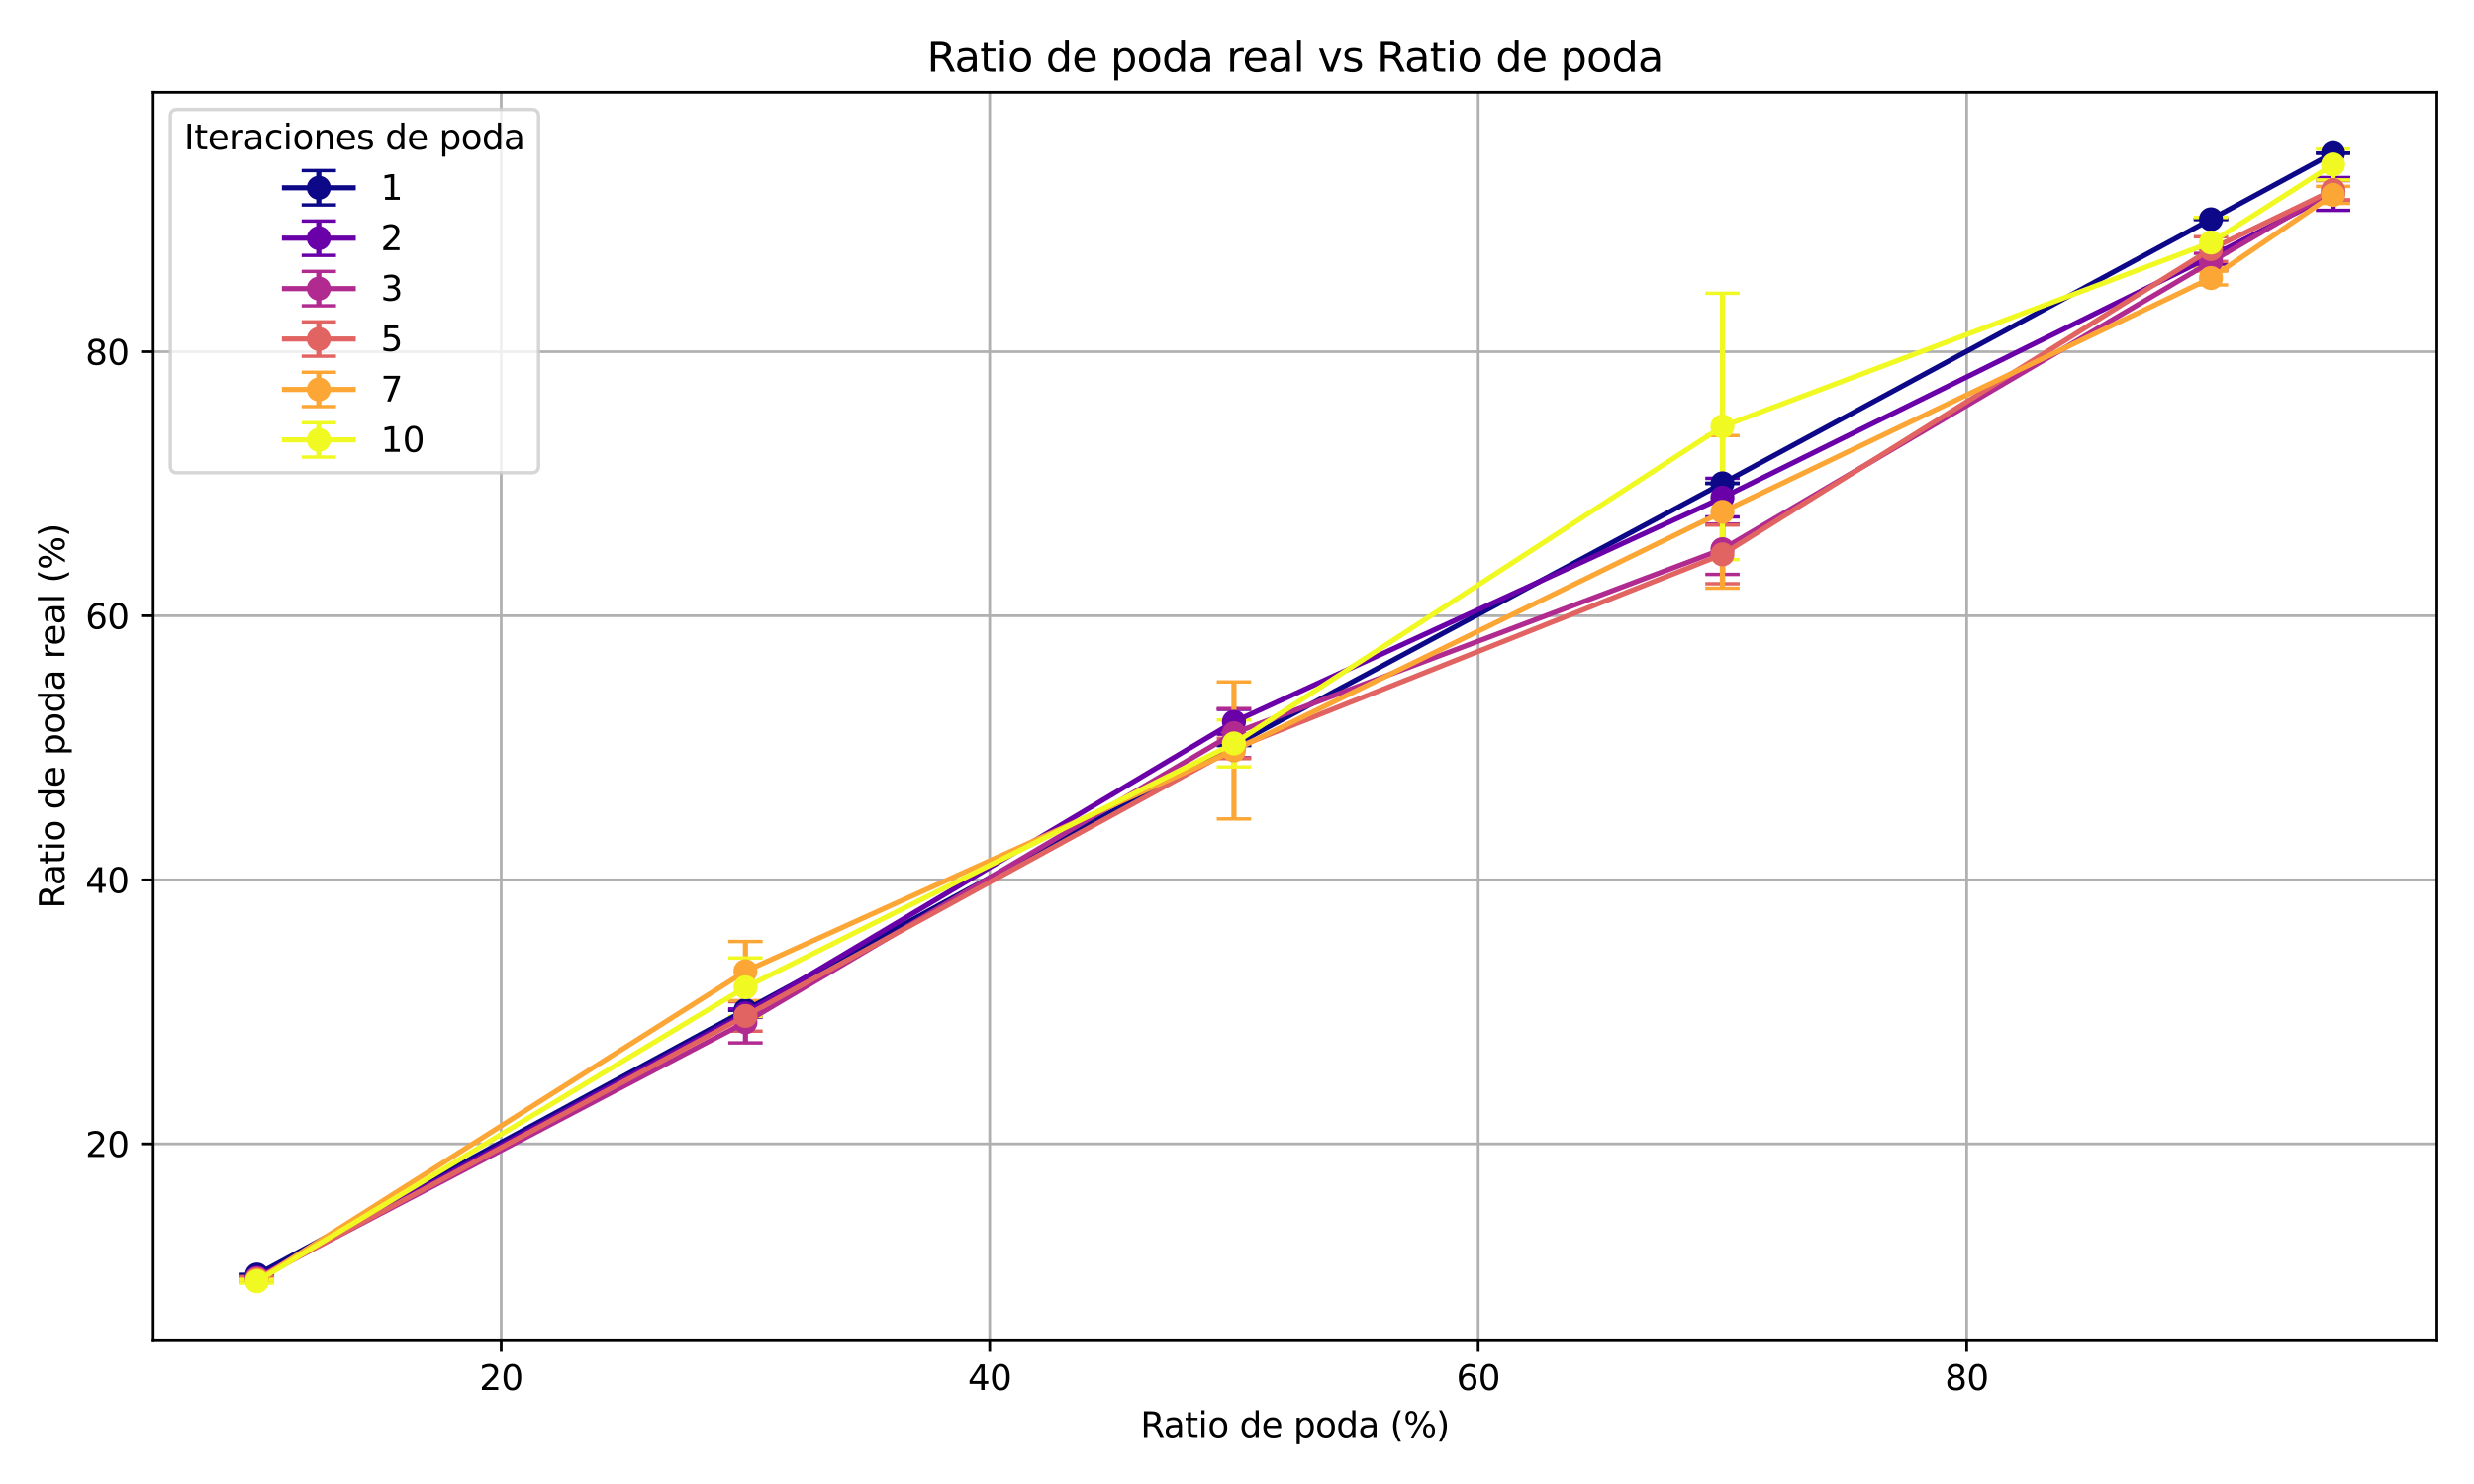 <?xml version="1.0" encoding="utf-8" standalone="no"?>
<!DOCTYPE svg PUBLIC "-//W3C//DTD SVG 1.1//EN"
  "http://www.w3.org/Graphics/SVG/1.1/DTD/svg11.dtd">
<svg xmlns:xlink="http://www.w3.org/1999/xlink" width="720pt" height="432pt" viewBox="0 0 720 432" xmlns="http://www.w3.org/2000/svg" version="1.1">
 <defs>
  <style type="text/css">*{stroke-linejoin: round; stroke-linecap: butt}</style>
 </defs>
 <g id="figure_1">
  <g id="patch_1">
   <path d="M 0 432 
L 720 432 
L 720 0 
L 0 0 
z
" style="fill: #ffffff"/>
  </g>
  <g id="axes_1">
   <g id="patch_2">
    <path d="M 44.57 390.04 
L 709.2 390.04 
L 709.2 26.88 
L 44.57 26.88 
z
" style="fill: #ffffff"/>
   </g>
   <g id="matplotlib.axis_1">
    <g id="xtick_1">
     <g id="line2d_1">
      <path d="M 145.864 390.04 
L 145.864 26.88 
" clip-path="url(#pe2bcc40f9a)" style="fill: none; stroke: #b0b0b0; stroke-width: 0.8; stroke-linecap: square"/>
     </g>
     <g id="line2d_2">
      <defs>
       <path id="m521ede82d0" d="M 0 0 
L 0 3.5 
" style="stroke: #000000; stroke-width: 0.8"/>
      </defs>
      <g>
       <use xlink:href="#m521ede82d0" x="145.864" y="390.04" style="stroke: #000000; stroke-width: 0.8"/>
      </g>
     </g>
     <g id="text_1">
      <!-- 20 -->
      <g transform="translate(139.501 404.638) scale(0.1 -0.1)">
       <defs>
        <path id="DejaVuSans-32" d="M 1228 531 
L 3431 531 
L 3431 0 
L 469 0 
L 469 531 
Q 828 903 1448 1529 
Q 2069 2156 2228 2338 
Q 2531 2678 2651 2914 
Q 2772 3150 2772 3378 
Q 2772 3750 2511 3984 
Q 2250 4219 1831 4219 
Q 1534 4219 1204 4116 
Q 875 4013 500 3803 
L 500 4441 
Q 881 4594 1212 4672 
Q 1544 4750 1819 4750 
Q 2544 4750 2975 4387 
Q 3406 4025 3406 3419 
Q 3406 3131 3298 2873 
Q 3191 2616 2906 2266 
Q 2828 2175 2409 1742 
Q 1991 1309 1228 531 
z
" transform="scale(0.016)"/>
        <path id="DejaVuSans-30" d="M 2034 4250 
Q 1547 4250 1301 3770 
Q 1056 3291 1056 2328 
Q 1056 1369 1301 889 
Q 1547 409 2034 409 
Q 2525 409 2770 889 
Q 3016 1369 3016 2328 
Q 3016 3291 2770 3770 
Q 2525 4250 2034 4250 
z
M 2034 4750 
Q 2819 4750 3233 4129 
Q 3647 3509 3647 2328 
Q 3647 1150 3233 529 
Q 2819 -91 2034 -91 
Q 1250 -91 836 529 
Q 422 1150 422 2328 
Q 422 3509 836 4129 
Q 1250 4750 2034 4750 
z
" transform="scale(0.016)"/>
       </defs>
       <use xlink:href="#DejaVuSans-32"/>
       <use xlink:href="#DejaVuSans-30" transform="translate(63.623 0)"/>
      </g>
     </g>
    </g>
    <g id="xtick_2">
     <g id="line2d_3">
      <path d="M 288.031 390.04 
L 288.031 26.88 
" clip-path="url(#pe2bcc40f9a)" style="fill: none; stroke: #b0b0b0; stroke-width: 0.8; stroke-linecap: square"/>
     </g>
     <g id="line2d_4">
      <g>
       <use xlink:href="#m521ede82d0" x="288.031" y="390.04" style="stroke: #000000; stroke-width: 0.8"/>
      </g>
     </g>
     <g id="text_2">
      <!-- 40 -->
      <g transform="translate(281.668 404.638) scale(0.1 -0.1)">
       <defs>
        <path id="DejaVuSans-34" d="M 2419 4116 
L 825 1625 
L 2419 1625 
L 2419 4116 
z
M 2253 4666 
L 3047 4666 
L 3047 1625 
L 3713 1625 
L 3713 1100 
L 3047 1100 
L 3047 0 
L 2419 0 
L 2419 1100 
L 313 1100 
L 313 1709 
L 2253 4666 
z
" transform="scale(0.016)"/>
       </defs>
       <use xlink:href="#DejaVuSans-34"/>
       <use xlink:href="#DejaVuSans-30" transform="translate(63.623 0)"/>
      </g>
     </g>
    </g>
    <g id="xtick_3">
     <g id="line2d_5">
      <path d="M 430.198 390.04 
L 430.198 26.88 
" clip-path="url(#pe2bcc40f9a)" style="fill: none; stroke: #b0b0b0; stroke-width: 0.8; stroke-linecap: square"/>
     </g>
     <g id="line2d_6">
      <g>
       <use xlink:href="#m521ede82d0" x="430.198" y="390.04" style="stroke: #000000; stroke-width: 0.8"/>
      </g>
     </g>
     <g id="text_3">
      <!-- 60 -->
      <g transform="translate(423.835 404.638) scale(0.1 -0.1)">
       <defs>
        <path id="DejaVuSans-36" d="M 2113 2584 
Q 1688 2584 1439 2293 
Q 1191 2003 1191 1497 
Q 1191 994 1439 701 
Q 1688 409 2113 409 
Q 2538 409 2786 701 
Q 3034 994 3034 1497 
Q 3034 2003 2786 2293 
Q 2538 2584 2113 2584 
z
M 3366 4563 
L 3366 3988 
Q 3128 4100 2886 4159 
Q 2644 4219 2406 4219 
Q 1781 4219 1451 3797 
Q 1122 3375 1075 2522 
Q 1259 2794 1537 2939 
Q 1816 3084 2150 3084 
Q 2853 3084 3261 2657 
Q 3669 2231 3669 1497 
Q 3669 778 3244 343 
Q 2819 -91 2113 -91 
Q 1303 -91 875 529 
Q 447 1150 447 2328 
Q 447 3434 972 4092 
Q 1497 4750 2381 4750 
Q 2619 4750 2861 4703 
Q 3103 4656 3366 4563 
z
" transform="scale(0.016)"/>
       </defs>
       <use xlink:href="#DejaVuSans-36"/>
       <use xlink:href="#DejaVuSans-30" transform="translate(63.623 0)"/>
      </g>
     </g>
    </g>
    <g id="xtick_4">
     <g id="line2d_7">
      <path d="M 572.364 390.04 
L 572.364 26.88 
" clip-path="url(#pe2bcc40f9a)" style="fill: none; stroke: #b0b0b0; stroke-width: 0.8; stroke-linecap: square"/>
     </g>
     <g id="line2d_8">
      <g>
       <use xlink:href="#m521ede82d0" x="572.364" y="390.04" style="stroke: #000000; stroke-width: 0.8"/>
      </g>
     </g>
     <g id="text_4">
      <!-- 80 -->
      <g transform="translate(566.002 404.638) scale(0.1 -0.1)">
       <defs>
        <path id="DejaVuSans-38" d="M 2034 2216 
Q 1584 2216 1326 1975 
Q 1069 1734 1069 1313 
Q 1069 891 1326 650 
Q 1584 409 2034 409 
Q 2484 409 2743 651 
Q 3003 894 3003 1313 
Q 3003 1734 2745 1975 
Q 2488 2216 2034 2216 
z
M 1403 2484 
Q 997 2584 770 2862 
Q 544 3141 544 3541 
Q 544 4100 942 4425 
Q 1341 4750 2034 4750 
Q 2731 4750 3128 4425 
Q 3525 4100 3525 3541 
Q 3525 3141 3298 2862 
Q 3072 2584 2669 2484 
Q 3125 2378 3379 2068 
Q 3634 1759 3634 1313 
Q 3634 634 3220 271 
Q 2806 -91 2034 -91 
Q 1263 -91 848 271 
Q 434 634 434 1313 
Q 434 1759 690 2068 
Q 947 2378 1403 2484 
z
M 1172 3481 
Q 1172 3119 1398 2916 
Q 1625 2713 2034 2713 
Q 2441 2713 2670 2916 
Q 2900 3119 2900 3481 
Q 2900 3844 2670 4047 
Q 2441 4250 2034 4250 
Q 1625 4250 1398 4047 
Q 1172 3844 1172 3481 
z
" transform="scale(0.016)"/>
       </defs>
       <use xlink:href="#DejaVuSans-38"/>
       <use xlink:href="#DejaVuSans-30" transform="translate(63.623 0)"/>
      </g>
     </g>
    </g>
    <g id="text_5">
     <!-- Ratio de poda (%) -->
     <g transform="translate(331.908 418.317) scale(0.1 -0.1)">
      <defs>
       <path id="DejaVuSans-52" d="M 2841 2188 
Q 3044 2119 3236 1894 
Q 3428 1669 3622 1275 
L 4263 0 
L 3584 0 
L 2988 1197 
Q 2756 1666 2539 1819 
Q 2322 1972 1947 1972 
L 1259 1972 
L 1259 0 
L 628 0 
L 628 4666 
L 2053 4666 
Q 2853 4666 3247 4331 
Q 3641 3997 3641 3322 
Q 3641 2881 3436 2590 
Q 3231 2300 2841 2188 
z
M 1259 4147 
L 1259 2491 
L 2053 2491 
Q 2509 2491 2742 2702 
Q 2975 2913 2975 3322 
Q 2975 3731 2742 3939 
Q 2509 4147 2053 4147 
L 1259 4147 
z
" transform="scale(0.016)"/>
       <path id="DejaVuSans-61" d="M 2194 1759 
Q 1497 1759 1228 1600 
Q 959 1441 959 1056 
Q 959 750 1161 570 
Q 1363 391 1709 391 
Q 2188 391 2477 730 
Q 2766 1069 2766 1631 
L 2766 1759 
L 2194 1759 
z
M 3341 1997 
L 3341 0 
L 2766 0 
L 2766 531 
Q 2569 213 2275 61 
Q 1981 -91 1556 -91 
Q 1019 -91 701 211 
Q 384 513 384 1019 
Q 384 1609 779 1909 
Q 1175 2209 1959 2209 
L 2766 2209 
L 2766 2266 
Q 2766 2663 2505 2880 
Q 2244 3097 1772 3097 
Q 1472 3097 1187 3025 
Q 903 2953 641 2809 
L 641 3341 
Q 956 3463 1253 3523 
Q 1550 3584 1831 3584 
Q 2591 3584 2966 3190 
Q 3341 2797 3341 1997 
z
" transform="scale(0.016)"/>
       <path id="DejaVuSans-74" d="M 1172 4494 
L 1172 3500 
L 2356 3500 
L 2356 3053 
L 1172 3053 
L 1172 1153 
Q 1172 725 1289 603 
Q 1406 481 1766 481 
L 2356 481 
L 2356 0 
L 1766 0 
Q 1100 0 847 248 
Q 594 497 594 1153 
L 594 3053 
L 172 3053 
L 172 3500 
L 594 3500 
L 594 4494 
L 1172 4494 
z
" transform="scale(0.016)"/>
       <path id="DejaVuSans-69" d="M 603 3500 
L 1178 3500 
L 1178 0 
L 603 0 
L 603 3500 
z
M 603 4863 
L 1178 4863 
L 1178 4134 
L 603 4134 
L 603 4863 
z
" transform="scale(0.016)"/>
       <path id="DejaVuSans-6f" d="M 1959 3097 
Q 1497 3097 1228 2736 
Q 959 2375 959 1747 
Q 959 1119 1226 758 
Q 1494 397 1959 397 
Q 2419 397 2687 759 
Q 2956 1122 2956 1747 
Q 2956 2369 2687 2733 
Q 2419 3097 1959 3097 
z
M 1959 3584 
Q 2709 3584 3137 3096 
Q 3566 2609 3566 1747 
Q 3566 888 3137 398 
Q 2709 -91 1959 -91 
Q 1206 -91 779 398 
Q 353 888 353 1747 
Q 353 2609 779 3096 
Q 1206 3584 1959 3584 
z
" transform="scale(0.016)"/>
       <path id="DejaVuSans-20" transform="scale(0.016)"/>
       <path id="DejaVuSans-64" d="M 2906 2969 
L 2906 4863 
L 3481 4863 
L 3481 0 
L 2906 0 
L 2906 525 
Q 2725 213 2448 61 
Q 2172 -91 1784 -91 
Q 1150 -91 751 415 
Q 353 922 353 1747 
Q 353 2572 751 3078 
Q 1150 3584 1784 3584 
Q 2172 3584 2448 3432 
Q 2725 3281 2906 2969 
z
M 947 1747 
Q 947 1113 1208 752 
Q 1469 391 1925 391 
Q 2381 391 2643 752 
Q 2906 1113 2906 1747 
Q 2906 2381 2643 2742 
Q 2381 3103 1925 3103 
Q 1469 3103 1208 2742 
Q 947 2381 947 1747 
z
" transform="scale(0.016)"/>
       <path id="DejaVuSans-65" d="M 3597 1894 
L 3597 1613 
L 953 1613 
Q 991 1019 1311 708 
Q 1631 397 2203 397 
Q 2534 397 2845 478 
Q 3156 559 3463 722 
L 3463 178 
Q 3153 47 2828 -22 
Q 2503 -91 2169 -91 
Q 1331 -91 842 396 
Q 353 884 353 1716 
Q 353 2575 817 3079 
Q 1281 3584 2069 3584 
Q 2775 3584 3186 3129 
Q 3597 2675 3597 1894 
z
M 3022 2063 
Q 3016 2534 2758 2815 
Q 2500 3097 2075 3097 
Q 1594 3097 1305 2825 
Q 1016 2553 972 2059 
L 3022 2063 
z
" transform="scale(0.016)"/>
       <path id="DejaVuSans-70" d="M 1159 525 
L 1159 -1331 
L 581 -1331 
L 581 3500 
L 1159 3500 
L 1159 2969 
Q 1341 3281 1617 3432 
Q 1894 3584 2278 3584 
Q 2916 3584 3314 3078 
Q 3713 2572 3713 1747 
Q 3713 922 3314 415 
Q 2916 -91 2278 -91 
Q 1894 -91 1617 61 
Q 1341 213 1159 525 
z
M 3116 1747 
Q 3116 2381 2855 2742 
Q 2594 3103 2138 3103 
Q 1681 3103 1420 2742 
Q 1159 2381 1159 1747 
Q 1159 1113 1420 752 
Q 1681 391 2138 391 
Q 2594 391 2855 752 
Q 3116 1113 3116 1747 
z
" transform="scale(0.016)"/>
       <path id="DejaVuSans-28" d="M 1984 4856 
Q 1566 4138 1362 3434 
Q 1159 2731 1159 2009 
Q 1159 1288 1364 580 
Q 1569 -128 1984 -844 
L 1484 -844 
Q 1016 -109 783 600 
Q 550 1309 550 2009 
Q 550 2706 781 3412 
Q 1013 4119 1484 4856 
L 1984 4856 
z
" transform="scale(0.016)"/>
       <path id="DejaVuSans-25" d="M 4653 2053 
Q 4381 2053 4226 1822 
Q 4072 1591 4072 1178 
Q 4072 772 4226 539 
Q 4381 306 4653 306 
Q 4919 306 5073 539 
Q 5228 772 5228 1178 
Q 5228 1588 5073 1820 
Q 4919 2053 4653 2053 
z
M 4653 2450 
Q 5147 2450 5437 2106 
Q 5728 1763 5728 1178 
Q 5728 594 5436 251 
Q 5144 -91 4653 -91 
Q 4153 -91 3862 251 
Q 3572 594 3572 1178 
Q 3572 1766 3864 2108 
Q 4156 2450 4653 2450 
z
M 1428 4353 
Q 1159 4353 1004 4120 
Q 850 3888 850 3481 
Q 850 3069 1003 2837 
Q 1156 2606 1428 2606 
Q 1700 2606 1854 2837 
Q 2009 3069 2009 3481 
Q 2009 3884 1853 4118 
Q 1697 4353 1428 4353 
z
M 4250 4750 
L 4750 4750 
L 1831 -91 
L 1331 -91 
L 4250 4750 
z
M 1428 4750 
Q 1922 4750 2215 4408 
Q 2509 4066 2509 3481 
Q 2509 2891 2217 2550 
Q 1925 2209 1428 2209 
Q 931 2209 642 2551 
Q 353 2894 353 3481 
Q 353 4063 643 4406 
Q 934 4750 1428 4750 
z
" transform="scale(0.016)"/>
       <path id="DejaVuSans-29" d="M 513 4856 
L 1013 4856 
Q 1481 4119 1714 3412 
Q 1947 2706 1947 2009 
Q 1947 1309 1714 600 
Q 1481 -109 1013 -844 
L 513 -844 
Q 928 -128 1133 580 
Q 1338 1288 1338 2009 
Q 1338 2731 1133 3434 
Q 928 4138 513 4856 
z
" transform="scale(0.016)"/>
      </defs>
      <use xlink:href="#DejaVuSans-52"/>
      <use xlink:href="#DejaVuSans-61" transform="translate(67.232 0)"/>
      <use xlink:href="#DejaVuSans-74" transform="translate(128.512 0)"/>
      <use xlink:href="#DejaVuSans-69" transform="translate(167.721 0)"/>
      <use xlink:href="#DejaVuSans-6f" transform="translate(195.504 0)"/>
      <use xlink:href="#DejaVuSans-20" transform="translate(256.686 0)"/>
      <use xlink:href="#DejaVuSans-64" transform="translate(288.473 0)"/>
      <use xlink:href="#DejaVuSans-65" transform="translate(351.949 0)"/>
      <use xlink:href="#DejaVuSans-20" transform="translate(413.473 0)"/>
      <use xlink:href="#DejaVuSans-70" transform="translate(445.26 0)"/>
      <use xlink:href="#DejaVuSans-6f" transform="translate(508.736 0)"/>
      <use xlink:href="#DejaVuSans-64" transform="translate(569.918 0)"/>
      <use xlink:href="#DejaVuSans-61" transform="translate(633.395 0)"/>
      <use xlink:href="#DejaVuSans-20" transform="translate(694.674 0)"/>
      <use xlink:href="#DejaVuSans-28" transform="translate(726.461 0)"/>
      <use xlink:href="#DejaVuSans-25" transform="translate(765.475 0)"/>
      <use xlink:href="#DejaVuSans-29" transform="translate(860.494 0)"/>
     </g>
    </g>
   </g>
   <g id="matplotlib.axis_2">
    <g id="ytick_1">
     <g id="line2d_9">
      <path d="M 44.57 332.985 
L 709.2 332.985 
" clip-path="url(#pe2bcc40f9a)" style="fill: none; stroke: #b0b0b0; stroke-width: 0.8; stroke-linecap: square"/>
     </g>
     <g id="line2d_10">
      <defs>
       <path id="m719fd80881" d="M 0 0 
L -3.5 0 
" style="stroke: #000000; stroke-width: 0.8"/>
      </defs>
      <g>
       <use xlink:href="#m719fd80881" x="44.57" y="332.985" style="stroke: #000000; stroke-width: 0.8"/>
      </g>
     </g>
     <g id="text_6">
      <!-- 20 -->
      <g transform="translate(24.845 336.784) scale(0.1 -0.1)">
       <use xlink:href="#DejaVuSans-32"/>
       <use xlink:href="#DejaVuSans-30" transform="translate(63.623 0)"/>
      </g>
     </g>
    </g>
    <g id="ytick_2">
     <g id="line2d_11">
      <path d="M 44.57 256.118 
L 709.2 256.118 
" clip-path="url(#pe2bcc40f9a)" style="fill: none; stroke: #b0b0b0; stroke-width: 0.8; stroke-linecap: square"/>
     </g>
     <g id="line2d_12">
      <g>
       <use xlink:href="#m719fd80881" x="44.57" y="256.118" style="stroke: #000000; stroke-width: 0.8"/>
      </g>
     </g>
     <g id="text_7">
      <!-- 40 -->
      <g transform="translate(24.845 259.917) scale(0.1 -0.1)">
       <use xlink:href="#DejaVuSans-34"/>
       <use xlink:href="#DejaVuSans-30" transform="translate(63.623 0)"/>
      </g>
     </g>
    </g>
    <g id="ytick_3">
     <g id="line2d_13">
      <path d="M 44.57 179.25 
L 709.2 179.25 
" clip-path="url(#pe2bcc40f9a)" style="fill: none; stroke: #b0b0b0; stroke-width: 0.8; stroke-linecap: square"/>
     </g>
     <g id="line2d_14">
      <g>
       <use xlink:href="#m719fd80881" x="44.57" y="179.25" style="stroke: #000000; stroke-width: 0.8"/>
      </g>
     </g>
     <g id="text_8">
      <!-- 60 -->
      <g transform="translate(24.845 183.05) scale(0.1 -0.1)">
       <use xlink:href="#DejaVuSans-36"/>
       <use xlink:href="#DejaVuSans-30" transform="translate(63.623 0)"/>
      </g>
     </g>
    </g>
    <g id="ytick_4">
     <g id="line2d_15">
      <path d="M 44.57 102.383 
L 709.2 102.383 
" clip-path="url(#pe2bcc40f9a)" style="fill: none; stroke: #b0b0b0; stroke-width: 0.8; stroke-linecap: square"/>
     </g>
     <g id="line2d_16">
      <g>
       <use xlink:href="#m719fd80881" x="44.57" y="102.383" style="stroke: #000000; stroke-width: 0.8"/>
      </g>
     </g>
     <g id="text_9">
      <!-- 80 -->
      <g transform="translate(24.845 106.182) scale(0.1 -0.1)">
       <use xlink:href="#DejaVuSans-38"/>
       <use xlink:href="#DejaVuSans-30" transform="translate(63.623 0)"/>
      </g>
     </g>
    </g>
    <g id="text_10">
     <!-- Ratio de poda real (%) -->
     <g transform="translate(18.765 264.498) rotate(-90) scale(0.1 -0.1)">
      <defs>
       <path id="DejaVuSans-72" d="M 2631 2963 
Q 2534 3019 2420 3045 
Q 2306 3072 2169 3072 
Q 1681 3072 1420 2755 
Q 1159 2438 1159 1844 
L 1159 0 
L 581 0 
L 581 3500 
L 1159 3500 
L 1159 2956 
Q 1341 3275 1631 3429 
Q 1922 3584 2338 3584 
Q 2397 3584 2469 3576 
Q 2541 3569 2628 3553 
L 2631 2963 
z
" transform="scale(0.016)"/>
       <path id="DejaVuSans-6c" d="M 603 4863 
L 1178 4863 
L 1178 0 
L 603 0 
L 603 4863 
z
" transform="scale(0.016)"/>
      </defs>
      <use xlink:href="#DejaVuSans-52"/>
      <use xlink:href="#DejaVuSans-61" transform="translate(67.232 0)"/>
      <use xlink:href="#DejaVuSans-74" transform="translate(128.512 0)"/>
      <use xlink:href="#DejaVuSans-69" transform="translate(167.721 0)"/>
      <use xlink:href="#DejaVuSans-6f" transform="translate(195.504 0)"/>
      <use xlink:href="#DejaVuSans-20" transform="translate(256.686 0)"/>
      <use xlink:href="#DejaVuSans-64" transform="translate(288.473 0)"/>
      <use xlink:href="#DejaVuSans-65" transform="translate(351.949 0)"/>
      <use xlink:href="#DejaVuSans-20" transform="translate(413.473 0)"/>
      <use xlink:href="#DejaVuSans-70" transform="translate(445.26 0)"/>
      <use xlink:href="#DejaVuSans-6f" transform="translate(508.736 0)"/>
      <use xlink:href="#DejaVuSans-64" transform="translate(569.918 0)"/>
      <use xlink:href="#DejaVuSans-61" transform="translate(633.395 0)"/>
      <use xlink:href="#DejaVuSans-20" transform="translate(694.674 0)"/>
      <use xlink:href="#DejaVuSans-72" transform="translate(726.461 0)"/>
      <use xlink:href="#DejaVuSans-65" transform="translate(765.324 0)"/>
      <use xlink:href="#DejaVuSans-61" transform="translate(826.848 0)"/>
      <use xlink:href="#DejaVuSans-6c" transform="translate(888.127 0)"/>
      <use xlink:href="#DejaVuSans-20" transform="translate(915.91 0)"/>
      <use xlink:href="#DejaVuSans-28" transform="translate(947.697 0)"/>
      <use xlink:href="#DejaVuSans-25" transform="translate(986.711 0)"/>
      <use xlink:href="#DejaVuSans-29" transform="translate(1081.73 0)"/>
     </g>
    </g>
   </g>
   <g id="LineCollection_1">
    <path d="M 74.78 371.035 
L 74.78 371.035 
" clip-path="url(#pe2bcc40f9a)" style="fill: none; stroke: #0d0887; stroke-width: 1.5"/>
    <path d="M 216.947 294.052 
L 216.947 294.052 
" clip-path="url(#pe2bcc40f9a)" style="fill: none; stroke: #0d0887; stroke-width: 1.5"/>
    <path d="M 359.114 216.992 
L 359.114 216.992 
" clip-path="url(#pe2bcc40f9a)" style="fill: none; stroke: #0d0887; stroke-width: 1.5"/>
    <path d="M 501.281 140.701 
L 501.281 140.701 
" clip-path="url(#pe2bcc40f9a)" style="fill: none; stroke: #0d0887; stroke-width: 1.5"/>
    <path d="M 643.448 63.834 
L 643.448 63.834 
" clip-path="url(#pe2bcc40f9a)" style="fill: none; stroke: #0d0887; stroke-width: 1.5"/>
    <path d="M 678.99 44.579 
L 678.99 44.579 
" clip-path="url(#pe2bcc40f9a)" style="fill: none; stroke: #0d0887; stroke-width: 1.5"/>
   </g>
   <g id="line2d_17">
    <defs>
     <path id="mb30afa65a0" d="M 5 0 
L -5 -0 
" style="stroke: #0d0887"/>
    </defs>
    <g clip-path="url(#pe2bcc40f9a)">
     <use xlink:href="#mb30afa65a0" x="74.78" y="371.035" style="fill: #0d0887; stroke: #0d0887"/>
     <use xlink:href="#mb30afa65a0" x="216.947" y="294.052" style="fill: #0d0887; stroke: #0d0887"/>
     <use xlink:href="#mb30afa65a0" x="359.114" y="216.992" style="fill: #0d0887; stroke: #0d0887"/>
     <use xlink:href="#mb30afa65a0" x="501.281" y="140.701" style="fill: #0d0887; stroke: #0d0887"/>
     <use xlink:href="#mb30afa65a0" x="643.448" y="63.834" style="fill: #0d0887; stroke: #0d0887"/>
     <use xlink:href="#mb30afa65a0" x="678.99" y="44.579" style="fill: #0d0887; stroke: #0d0887"/>
    </g>
   </g>
   <g id="line2d_18">
    <g clip-path="url(#pe2bcc40f9a)">
     <use xlink:href="#mb30afa65a0" x="74.78" y="371.035" style="fill: #0d0887; stroke: #0d0887"/>
     <use xlink:href="#mb30afa65a0" x="216.947" y="294.052" style="fill: #0d0887; stroke: #0d0887"/>
     <use xlink:href="#mb30afa65a0" x="359.114" y="216.992" style="fill: #0d0887; stroke: #0d0887"/>
     <use xlink:href="#mb30afa65a0" x="501.281" y="140.701" style="fill: #0d0887; stroke: #0d0887"/>
     <use xlink:href="#mb30afa65a0" x="643.448" y="63.834" style="fill: #0d0887; stroke: #0d0887"/>
     <use xlink:href="#mb30afa65a0" x="678.99" y="44.579" style="fill: #0d0887; stroke: #0d0887"/>
    </g>
   </g>
   <g id="LineCollection_2">
    <path d="M 74.78 372.034 
L 74.78 371.803 
" clip-path="url(#pe2bcc40f9a)" style="fill: none; stroke: #6a00a8; stroke-width: 1.5"/>
    <path d="M 216.947 296.166 
L 216.947 293.706 
" clip-path="url(#pe2bcc40f9a)" style="fill: none; stroke: #6a00a8; stroke-width: 1.5"/>
    <path d="M 359.114 213.725 
L 359.114 206.5 
" clip-path="url(#pe2bcc40f9a)" style="fill: none; stroke: #6a00a8; stroke-width: 1.5"/>
    <path d="M 501.281 150.464 
L 501.281 139.241 
" clip-path="url(#pe2bcc40f9a)" style="fill: none; stroke: #6a00a8; stroke-width: 1.5"/>
    <path d="M 643.448 77.017 
L 643.448 72.251 
" clip-path="url(#pe2bcc40f9a)" style="fill: none; stroke: #6a00a8; stroke-width: 1.5"/>
    <path d="M 678.99 61.221 
L 678.99 51.689 
" clip-path="url(#pe2bcc40f9a)" style="fill: none; stroke: #6a00a8; stroke-width: 1.5"/>
   </g>
   <g id="line2d_19">
    <defs>
     <path id="m3d53b617fb" d="M 5 0 
L -5 -0 
" style="stroke: #6a00a8"/>
    </defs>
    <g clip-path="url(#pe2bcc40f9a)">
     <use xlink:href="#m3d53b617fb" x="74.78" y="372.034" style="fill: #6a00a8; stroke: #6a00a8"/>
     <use xlink:href="#m3d53b617fb" x="216.947" y="296.166" style="fill: #6a00a8; stroke: #6a00a8"/>
     <use xlink:href="#m3d53b617fb" x="359.114" y="213.725" style="fill: #6a00a8; stroke: #6a00a8"/>
     <use xlink:href="#m3d53b617fb" x="501.281" y="150.464" style="fill: #6a00a8; stroke: #6a00a8"/>
     <use xlink:href="#m3d53b617fb" x="643.448" y="77.017" style="fill: #6a00a8; stroke: #6a00a8"/>
     <use xlink:href="#m3d53b617fb" x="678.99" y="61.221" style="fill: #6a00a8; stroke: #6a00a8"/>
    </g>
   </g>
   <g id="line2d_20">
    <g clip-path="url(#pe2bcc40f9a)">
     <use xlink:href="#m3d53b617fb" x="74.78" y="371.803" style="fill: #6a00a8; stroke: #6a00a8"/>
     <use xlink:href="#m3d53b617fb" x="216.947" y="293.706" style="fill: #6a00a8; stroke: #6a00a8"/>
     <use xlink:href="#m3d53b617fb" x="359.114" y="206.5" style="fill: #6a00a8; stroke: #6a00a8"/>
     <use xlink:href="#m3d53b617fb" x="501.281" y="139.241" style="fill: #6a00a8; stroke: #6a00a8"/>
     <use xlink:href="#m3d53b617fb" x="643.448" y="72.251" style="fill: #6a00a8; stroke: #6a00a8"/>
     <use xlink:href="#m3d53b617fb" x="678.99" y="51.689" style="fill: #6a00a8; stroke: #6a00a8"/>
    </g>
   </g>
   <g id="LineCollection_3">
    <path d="M 74.78 372.572 
L 74.78 371.726 
" clip-path="url(#pe2bcc40f9a)" style="fill: none; stroke: #b12a90; stroke-width: 1.5"/>
    <path d="M 216.947 303.583 
L 216.947 291.592 
" clip-path="url(#pe2bcc40f9a)" style="fill: none; stroke: #b12a90; stroke-width: 1.5"/>
    <path d="M 359.114 220.567 
L 359.114 206.269 
" clip-path="url(#pe2bcc40f9a)" style="fill: none; stroke: #b12a90; stroke-width: 1.5"/>
    <path d="M 501.281 167.221 
L 501.281 152.539 
" clip-path="url(#pe2bcc40f9a)" style="fill: none; stroke: #b12a90; stroke-width: 1.5"/>
    <path d="M 643.448 78.669 
L 643.448 73.75 
" clip-path="url(#pe2bcc40f9a)" style="fill: none; stroke: #b12a90; stroke-width: 1.5"/>
    <path d="M 678.99 58.376 
L 678.99 52.534 
" clip-path="url(#pe2bcc40f9a)" style="fill: none; stroke: #b12a90; stroke-width: 1.5"/>
   </g>
   <g id="line2d_21">
    <defs>
     <path id="m958426b271" d="M 5 0 
L -5 -0 
" style="stroke: #b12a90"/>
    </defs>
    <g clip-path="url(#pe2bcc40f9a)">
     <use xlink:href="#m958426b271" x="74.78" y="372.572" style="fill: #b12a90; stroke: #b12a90"/>
     <use xlink:href="#m958426b271" x="216.947" y="303.583" style="fill: #b12a90; stroke: #b12a90"/>
     <use xlink:href="#m958426b271" x="359.114" y="220.567" style="fill: #b12a90; stroke: #b12a90"/>
     <use xlink:href="#m958426b271" x="501.281" y="167.221" style="fill: #b12a90; stroke: #b12a90"/>
     <use xlink:href="#m958426b271" x="643.448" y="78.669" style="fill: #b12a90; stroke: #b12a90"/>
     <use xlink:href="#m958426b271" x="678.99" y="58.376" style="fill: #b12a90; stroke: #b12a90"/>
    </g>
   </g>
   <g id="line2d_22">
    <g clip-path="url(#pe2bcc40f9a)">
     <use xlink:href="#m958426b271" x="74.78" y="371.726" style="fill: #b12a90; stroke: #b12a90"/>
     <use xlink:href="#m958426b271" x="216.947" y="291.592" style="fill: #b12a90; stroke: #b12a90"/>
     <use xlink:href="#m958426b271" x="359.114" y="206.269" style="fill: #b12a90; stroke: #b12a90"/>
     <use xlink:href="#m958426b271" x="501.281" y="152.539" style="fill: #b12a90; stroke: #b12a90"/>
     <use xlink:href="#m958426b271" x="643.448" y="73.75" style="fill: #b12a90; stroke: #b12a90"/>
     <use xlink:href="#m958426b271" x="678.99" y="52.534" style="fill: #b12a90; stroke: #b12a90"/>
    </g>
   </g>
   <g id="LineCollection_4">
    <path d="M 74.78 373.148 
L 74.78 371.611 
" clip-path="url(#pe2bcc40f9a)" style="fill: none; stroke: #e16462; stroke-width: 1.5"/>
    <path d="M 216.947 300.163 
L 216.947 291.323 
" clip-path="url(#pe2bcc40f9a)" style="fill: none; stroke: #e16462; stroke-width: 1.5"/>
    <path d="M 359.114 220.836 
L 359.114 214.917 
" clip-path="url(#pe2bcc40f9a)" style="fill: none; stroke: #e16462; stroke-width: 1.5"/>
    <path d="M 501.281 169.911 
L 501.281 152.846 
" clip-path="url(#pe2bcc40f9a)" style="fill: none; stroke: #e16462; stroke-width: 1.5"/>
    <path d="M 643.448 76.133 
L 643.448 68.907 
" clip-path="url(#pe2bcc40f9a)" style="fill: none; stroke: #e16462; stroke-width: 1.5"/>
    <path d="M 678.99 58.146 
L 678.99 52.534 
" clip-path="url(#pe2bcc40f9a)" style="fill: none; stroke: #e16462; stroke-width: 1.5"/>
   </g>
   <g id="line2d_23">
    <defs>
     <path id="mfedf214bc6" d="M 5 0 
L -5 -0 
" style="stroke: #e16462"/>
    </defs>
    <g clip-path="url(#pe2bcc40f9a)">
     <use xlink:href="#mfedf214bc6" x="74.78" y="373.148" style="fill: #e16462; stroke: #e16462"/>
     <use xlink:href="#mfedf214bc6" x="216.947" y="300.163" style="fill: #e16462; stroke: #e16462"/>
     <use xlink:href="#mfedf214bc6" x="359.114" y="220.836" style="fill: #e16462; stroke: #e16462"/>
     <use xlink:href="#mfedf214bc6" x="501.281" y="169.911" style="fill: #e16462; stroke: #e16462"/>
     <use xlink:href="#mfedf214bc6" x="643.448" y="76.133" style="fill: #e16462; stroke: #e16462"/>
     <use xlink:href="#mfedf214bc6" x="678.99" y="58.146" style="fill: #e16462; stroke: #e16462"/>
    </g>
   </g>
   <g id="line2d_24">
    <g clip-path="url(#pe2bcc40f9a)">
     <use xlink:href="#mfedf214bc6" x="74.78" y="371.611" style="fill: #e16462; stroke: #e16462"/>
     <use xlink:href="#mfedf214bc6" x="216.947" y="291.323" style="fill: #e16462; stroke: #e16462"/>
     <use xlink:href="#mfedf214bc6" x="359.114" y="214.917" style="fill: #e16462; stroke: #e16462"/>
     <use xlink:href="#mfedf214bc6" x="501.281" y="152.846" style="fill: #e16462; stroke: #e16462"/>
     <use xlink:href="#mfedf214bc6" x="643.448" y="68.907" style="fill: #e16462; stroke: #e16462"/>
     <use xlink:href="#mfedf214bc6" x="678.99" y="52.534" style="fill: #e16462; stroke: #e16462"/>
    </g>
   </g>
   <g id="LineCollection_5">
    <path d="M 74.78 373.148 
L 74.78 372.38 
" clip-path="url(#pe2bcc40f9a)" style="fill: none; stroke: #fca636; stroke-width: 1.5"/>
    <path d="M 216.947 291.361 
L 216.947 274.066 
" clip-path="url(#pe2bcc40f9a)" style="fill: none; stroke: #fca636; stroke-width: 1.5"/>
    <path d="M 359.114 238.4 
L 359.114 198.506 
" clip-path="url(#pe2bcc40f9a)" style="fill: none; stroke: #fca636; stroke-width: 1.5"/>
    <path d="M 501.281 171.218 
L 501.281 126.788 
" clip-path="url(#pe2bcc40f9a)" style="fill: none; stroke: #fca636; stroke-width: 1.5"/>
    <path d="M 643.448 82.936 
L 643.448 78.938 
" clip-path="url(#pe2bcc40f9a)" style="fill: none; stroke: #fca636; stroke-width: 1.5"/>
    <path d="M 678.99 59.184 
L 678.99 54.264 
" clip-path="url(#pe2bcc40f9a)" style="fill: none; stroke: #fca636; stroke-width: 1.5"/>
   </g>
   <g id="line2d_25">
    <defs>
     <path id="m47ac822066" d="M 5 0 
L -5 -0 
" style="stroke: #fca636"/>
    </defs>
    <g clip-path="url(#pe2bcc40f9a)">
     <use xlink:href="#m47ac822066" x="74.78" y="373.148" style="fill: #fca636; stroke: #fca636"/>
     <use xlink:href="#m47ac822066" x="216.947" y="291.361" style="fill: #fca636; stroke: #fca636"/>
     <use xlink:href="#m47ac822066" x="359.114" y="238.4" style="fill: #fca636; stroke: #fca636"/>
     <use xlink:href="#m47ac822066" x="501.281" y="171.218" style="fill: #fca636; stroke: #fca636"/>
     <use xlink:href="#m47ac822066" x="643.448" y="82.936" style="fill: #fca636; stroke: #fca636"/>
     <use xlink:href="#m47ac822066" x="678.99" y="59.184" style="fill: #fca636; stroke: #fca636"/>
    </g>
   </g>
   <g id="line2d_26">
    <g clip-path="url(#pe2bcc40f9a)">
     <use xlink:href="#m47ac822066" x="74.78" y="372.38" style="fill: #fca636; stroke: #fca636"/>
     <use xlink:href="#m47ac822066" x="216.947" y="274.066" style="fill: #fca636; stroke: #fca636"/>
     <use xlink:href="#m47ac822066" x="359.114" y="198.506" style="fill: #fca636; stroke: #fca636"/>
     <use xlink:href="#m47ac822066" x="501.281" y="126.788" style="fill: #fca636; stroke: #fca636"/>
     <use xlink:href="#m47ac822066" x="643.448" y="78.938" style="fill: #fca636; stroke: #fca636"/>
     <use xlink:href="#m47ac822066" x="678.99" y="54.264" style="fill: #fca636; stroke: #fca636"/>
    </g>
   </g>
   <g id="LineCollection_6">
    <path d="M 74.78 373.533 
L 74.78 372.457 
" clip-path="url(#pe2bcc40f9a)" style="fill: none; stroke: #f0f921; stroke-width: 1.5"/>
    <path d="M 216.947 295.935 
L 216.947 278.871 
" clip-path="url(#pe2bcc40f9a)" style="fill: none; stroke: #f0f921; stroke-width: 1.5"/>
    <path d="M 359.114 223.257 
L 359.114 209.575 
" clip-path="url(#pe2bcc40f9a)" style="fill: none; stroke: #f0f921; stroke-width: 1.5"/>
    <path d="M 501.281 162.916 
L 501.281 85.357 
" clip-path="url(#pe2bcc40f9a)" style="fill: none; stroke: #f0f921; stroke-width: 1.5"/>
    <path d="M 643.448 77.901 
L 643.448 63.296 
" clip-path="url(#pe2bcc40f9a)" style="fill: none; stroke: #f0f921; stroke-width: 1.5"/>
    <path d="M 678.99 52.381 
L 678.99 43.387 
" clip-path="url(#pe2bcc40f9a)" style="fill: none; stroke: #f0f921; stroke-width: 1.5"/>
   </g>
   <g id="line2d_27">
    <defs>
     <path id="m2d55d5f839" d="M 5 0 
L -5 -0 
" style="stroke: #f0f921"/>
    </defs>
    <g clip-path="url(#pe2bcc40f9a)">
     <use xlink:href="#m2d55d5f839" x="74.78" y="373.533" style="fill: #f0f921; stroke: #f0f921"/>
     <use xlink:href="#m2d55d5f839" x="216.947" y="295.935" style="fill: #f0f921; stroke: #f0f921"/>
     <use xlink:href="#m2d55d5f839" x="359.114" y="223.257" style="fill: #f0f921; stroke: #f0f921"/>
     <use xlink:href="#m2d55d5f839" x="501.281" y="162.916" style="fill: #f0f921; stroke: #f0f921"/>
     <use xlink:href="#m2d55d5f839" x="643.448" y="77.901" style="fill: #f0f921; stroke: #f0f921"/>
     <use xlink:href="#m2d55d5f839" x="678.99" y="52.381" style="fill: #f0f921; stroke: #f0f921"/>
    </g>
   </g>
   <g id="line2d_28">
    <g clip-path="url(#pe2bcc40f9a)">
     <use xlink:href="#m2d55d5f839" x="74.78" y="372.457" style="fill: #f0f921; stroke: #f0f921"/>
     <use xlink:href="#m2d55d5f839" x="216.947" y="278.871" style="fill: #f0f921; stroke: #f0f921"/>
     <use xlink:href="#m2d55d5f839" x="359.114" y="209.575" style="fill: #f0f921; stroke: #f0f921"/>
     <use xlink:href="#m2d55d5f839" x="501.281" y="85.357" style="fill: #f0f921; stroke: #f0f921"/>
     <use xlink:href="#m2d55d5f839" x="643.448" y="63.296" style="fill: #f0f921; stroke: #f0f921"/>
     <use xlink:href="#m2d55d5f839" x="678.99" y="43.387" style="fill: #f0f921; stroke: #f0f921"/>
    </g>
   </g>
   <g id="line2d_29">
    <path d="M 74.78 371.035 
L 216.947 294.052 
L 359.114 216.992 
L 501.281 140.701 
L 643.448 63.834 
L 678.99 44.579 
" clip-path="url(#pe2bcc40f9a)" style="fill: none; stroke: #0d0887; stroke-width: 1.5; stroke-linecap: square"/>
    <defs>
     <path id="mae7884fa17" d="M 0 3 
C 0.796 3 1.559 2.684 2.121 2.121 
C 2.684 1.559 3 0.796 3 0 
C 3 -0.796 2.684 -1.559 2.121 -2.121 
C 1.559 -2.684 0.796 -3 0 -3 
C -0.796 -3 -1.559 -2.684 -2.121 -2.121 
C -2.684 -1.559 -3 -0.796 -3 0 
C -3 0.796 -2.684 1.559 -2.121 2.121 
C -1.559 2.684 -0.796 3 0 3 
z
" style="stroke: #0d0887"/>
    </defs>
    <g clip-path="url(#pe2bcc40f9a)">
     <use xlink:href="#mae7884fa17" x="74.78" y="371.035" style="fill: #0d0887; stroke: #0d0887"/>
     <use xlink:href="#mae7884fa17" x="216.947" y="294.052" style="fill: #0d0887; stroke: #0d0887"/>
     <use xlink:href="#mae7884fa17" x="359.114" y="216.992" style="fill: #0d0887; stroke: #0d0887"/>
     <use xlink:href="#mae7884fa17" x="501.281" y="140.701" style="fill: #0d0887; stroke: #0d0887"/>
     <use xlink:href="#mae7884fa17" x="643.448" y="63.834" style="fill: #0d0887; stroke: #0d0887"/>
     <use xlink:href="#mae7884fa17" x="678.99" y="44.579" style="fill: #0d0887; stroke: #0d0887"/>
    </g>
   </g>
   <g id="line2d_30">
    <path d="M 74.78 371.919 
L 216.947 294.936 
L 359.114 210.113 
L 501.281 144.852 
L 643.448 74.634 
L 678.99 56.455 
" clip-path="url(#pe2bcc40f9a)" style="fill: none; stroke: #6a00a8; stroke-width: 1.5; stroke-linecap: square"/>
    <defs>
     <path id="m43faa55893" d="M 0 3 
C 0.796 3 1.559 2.684 2.121 2.121 
C 2.684 1.559 3 0.796 3 0 
C 3 -0.796 2.684 -1.559 2.121 -2.121 
C 1.559 -2.684 0.796 -3 0 -3 
C -0.796 -3 -1.559 -2.684 -2.121 -2.121 
C -2.684 -1.559 -3 -0.796 -3 0 
C -3 0.796 -2.684 1.559 -2.121 2.121 
C -1.559 2.684 -0.796 3 0 3 
z
" style="stroke: #6a00a8"/>
    </defs>
    <g clip-path="url(#pe2bcc40f9a)">
     <use xlink:href="#m43faa55893" x="74.78" y="371.919" style="fill: #6a00a8; stroke: #6a00a8"/>
     <use xlink:href="#m43faa55893" x="216.947" y="294.936" style="fill: #6a00a8; stroke: #6a00a8"/>
     <use xlink:href="#m43faa55893" x="359.114" y="210.113" style="fill: #6a00a8; stroke: #6a00a8"/>
     <use xlink:href="#m43faa55893" x="501.281" y="144.852" style="fill: #6a00a8; stroke: #6a00a8"/>
     <use xlink:href="#m43faa55893" x="643.448" y="74.634" style="fill: #6a00a8; stroke: #6a00a8"/>
     <use xlink:href="#m43faa55893" x="678.99" y="56.455" style="fill: #6a00a8; stroke: #6a00a8"/>
    </g>
   </g>
   <g id="line2d_31">
    <path d="M 74.78 372.149 
L 216.947 297.588 
L 359.114 213.418 
L 501.281 159.88 
L 643.448 76.21 
L 678.99 55.455 
" clip-path="url(#pe2bcc40f9a)" style="fill: none; stroke: #b12a90; stroke-width: 1.5; stroke-linecap: square"/>
    <defs>
     <path id="m77c5737e14" d="M 0 3 
C 0.796 3 1.559 2.684 2.121 2.121 
C 2.684 1.559 3 0.796 3 0 
C 3 -0.796 2.684 -1.559 2.121 -2.121 
C 1.559 -2.684 0.796 -3 0 -3 
C -0.796 -3 -1.559 -2.684 -2.121 -2.121 
C -2.684 -1.559 -3 -0.796 -3 0 
C -3 0.796 -2.684 1.559 -2.121 2.121 
C -1.559 2.684 -0.796 3 0 3 
z
" style="stroke: #b12a90"/>
    </defs>
    <g clip-path="url(#pe2bcc40f9a)">
     <use xlink:href="#m77c5737e14" x="74.78" y="372.149" style="fill: #b12a90; stroke: #b12a90"/>
     <use xlink:href="#m77c5737e14" x="216.947" y="297.588" style="fill: #b12a90; stroke: #b12a90"/>
     <use xlink:href="#m77c5737e14" x="359.114" y="213.418" style="fill: #b12a90; stroke: #b12a90"/>
     <use xlink:href="#m77c5737e14" x="501.281" y="159.88" style="fill: #b12a90; stroke: #b12a90"/>
     <use xlink:href="#m77c5737e14" x="643.448" y="76.21" style="fill: #b12a90; stroke: #b12a90"/>
     <use xlink:href="#m77c5737e14" x="678.99" y="55.455" style="fill: #b12a90; stroke: #b12a90"/>
    </g>
   </g>
   <g id="line2d_32">
    <path d="M 74.78 372.38 
L 216.947 295.743 
L 359.114 217.876 
L 501.281 161.379 
L 643.448 72.52 
L 678.99 55.34 
" clip-path="url(#pe2bcc40f9a)" style="fill: none; stroke: #e16462; stroke-width: 1.5; stroke-linecap: square"/>
    <defs>
     <path id="mf365911880" d="M 0 3 
C 0.796 3 1.559 2.684 2.121 2.121 
C 2.684 1.559 3 0.796 3 0 
C 3 -0.796 2.684 -1.559 2.121 -2.121 
C 1.559 -2.684 0.796 -3 0 -3 
C -0.796 -3 -1.559 -2.684 -2.121 -2.121 
C -2.684 -1.559 -3 -0.796 -3 0 
C -3 0.796 -2.684 1.559 -2.121 2.121 
C -1.559 2.684 -0.796 3 0 3 
z
" style="stroke: #e16462"/>
    </defs>
    <g clip-path="url(#pe2bcc40f9a)">
     <use xlink:href="#mf365911880" x="74.78" y="372.38" style="fill: #e16462; stroke: #e16462"/>
     <use xlink:href="#mf365911880" x="216.947" y="295.743" style="fill: #e16462; stroke: #e16462"/>
     <use xlink:href="#mf365911880" x="359.114" y="217.876" style="fill: #e16462; stroke: #e16462"/>
     <use xlink:href="#mf365911880" x="501.281" y="161.379" style="fill: #e16462; stroke: #e16462"/>
     <use xlink:href="#mf365911880" x="643.448" y="72.52" style="fill: #e16462; stroke: #e16462"/>
     <use xlink:href="#mf365911880" x="678.99" y="55.34" style="fill: #e16462; stroke: #e16462"/>
    </g>
   </g>
   <g id="line2d_33">
    <path d="M 74.78 372.764 
L 216.947 282.714 
L 359.114 218.453 
L 501.281 149.003 
L 643.448 80.937 
L 678.99 56.724 
" clip-path="url(#pe2bcc40f9a)" style="fill: none; stroke: #fca636; stroke-width: 1.5; stroke-linecap: square"/>
    <defs>
     <path id="m3304a8d124" d="M 0 3 
C 0.796 3 1.559 2.684 2.121 2.121 
C 2.684 1.559 3 0.796 3 0 
C 3 -0.796 2.684 -1.559 2.121 -2.121 
C 1.559 -2.684 0.796 -3 0 -3 
C -0.796 -3 -1.559 -2.684 -2.121 -2.121 
C -2.684 -1.559 -3 -0.796 -3 0 
C -3 0.796 -2.684 1.559 -2.121 2.121 
C -1.559 2.684 -0.796 3 0 3 
z
" style="stroke: #fca636"/>
    </defs>
    <g clip-path="url(#pe2bcc40f9a)">
     <use xlink:href="#m3304a8d124" x="74.78" y="372.764" style="fill: #fca636; stroke: #fca636"/>
     <use xlink:href="#m3304a8d124" x="216.947" y="282.714" style="fill: #fca636; stroke: #fca636"/>
     <use xlink:href="#m3304a8d124" x="359.114" y="218.453" style="fill: #fca636; stroke: #fca636"/>
     <use xlink:href="#m3304a8d124" x="501.281" y="149.003" style="fill: #fca636; stroke: #fca636"/>
     <use xlink:href="#m3304a8d124" x="643.448" y="80.937" style="fill: #fca636; stroke: #fca636"/>
     <use xlink:href="#m3304a8d124" x="678.99" y="56.724" style="fill: #fca636; stroke: #fca636"/>
    </g>
   </g>
   <g id="line2d_34">
    <path d="M 74.78 372.995 
L 216.947 287.403 
L 359.114 216.416 
L 501.281 124.136 
L 643.448 70.598 
L 678.99 47.884 
" clip-path="url(#pe2bcc40f9a)" style="fill: none; stroke: #f0f921; stroke-width: 1.5; stroke-linecap: square"/>
    <defs>
     <path id="ma4d79c6c0f" d="M 0 3 
C 0.796 3 1.559 2.684 2.121 2.121 
C 2.684 1.559 3 0.796 3 0 
C 3 -0.796 2.684 -1.559 2.121 -2.121 
C 1.559 -2.684 0.796 -3 0 -3 
C -0.796 -3 -1.559 -2.684 -2.121 -2.121 
C -2.684 -1.559 -3 -0.796 -3 0 
C -3 0.796 -2.684 1.559 -2.121 2.121 
C -1.559 2.684 -0.796 3 0 3 
z
" style="stroke: #f0f921"/>
    </defs>
    <g clip-path="url(#pe2bcc40f9a)">
     <use xlink:href="#ma4d79c6c0f" x="74.78" y="372.995" style="fill: #f0f921; stroke: #f0f921"/>
     <use xlink:href="#ma4d79c6c0f" x="216.947" y="287.403" style="fill: #f0f921; stroke: #f0f921"/>
     <use xlink:href="#ma4d79c6c0f" x="359.114" y="216.416" style="fill: #f0f921; stroke: #f0f921"/>
     <use xlink:href="#ma4d79c6c0f" x="501.281" y="124.136" style="fill: #f0f921; stroke: #f0f921"/>
     <use xlink:href="#ma4d79c6c0f" x="643.448" y="70.598" style="fill: #f0f921; stroke: #f0f921"/>
     <use xlink:href="#ma4d79c6c0f" x="678.99" y="47.884" style="fill: #f0f921; stroke: #f0f921"/>
    </g>
   </g>
   <g id="patch_3">
    <path d="M 44.57 390.04 
L 44.57 26.88 
" style="fill: none; stroke: #000000; stroke-width: 0.8; stroke-linejoin: miter; stroke-linecap: square"/>
   </g>
   <g id="patch_4">
    <path d="M 709.2 390.04 
L 709.2 26.88 
" style="fill: none; stroke: #000000; stroke-width: 0.8; stroke-linejoin: miter; stroke-linecap: square"/>
   </g>
   <g id="patch_5">
    <path d="M 44.57 390.04 
L 709.2 390.04 
" style="fill: none; stroke: #000000; stroke-width: 0.8; stroke-linejoin: miter; stroke-linecap: square"/>
   </g>
   <g id="patch_6">
    <path d="M 44.57 26.88 
L 709.2 26.88 
" style="fill: none; stroke: #000000; stroke-width: 0.8; stroke-linejoin: miter; stroke-linecap: square"/>
   </g>
   <g id="text_11">
    <!-- Ratio de poda real vs Ratio de poda -->
    <g transform="translate(269.756 20.88) scale(0.12 -0.12)">
     <defs>
      <path id="DejaVuSans-76" d="M 191 3500 
L 800 3500 
L 1894 563 
L 2988 3500 
L 3597 3500 
L 2284 0 
L 1503 0 
L 191 3500 
z
" transform="scale(0.016)"/>
      <path id="DejaVuSans-73" d="M 2834 3397 
L 2834 2853 
Q 2591 2978 2328 3040 
Q 2066 3103 1784 3103 
Q 1356 3103 1142 2972 
Q 928 2841 928 2578 
Q 928 2378 1081 2264 
Q 1234 2150 1697 2047 
L 1894 2003 
Q 2506 1872 2764 1633 
Q 3022 1394 3022 966 
Q 3022 478 2636 193 
Q 2250 -91 1575 -91 
Q 1294 -91 989 -36 
Q 684 19 347 128 
L 347 722 
Q 666 556 975 473 
Q 1284 391 1588 391 
Q 1994 391 2212 530 
Q 2431 669 2431 922 
Q 2431 1156 2273 1281 
Q 2116 1406 1581 1522 
L 1381 1569 
Q 847 1681 609 1914 
Q 372 2147 372 2553 
Q 372 3047 722 3315 
Q 1072 3584 1716 3584 
Q 2034 3584 2315 3537 
Q 2597 3491 2834 3397 
z
" transform="scale(0.016)"/>
     </defs>
     <use xlink:href="#DejaVuSans-52"/>
     <use xlink:href="#DejaVuSans-61" transform="translate(67.232 0)"/>
     <use xlink:href="#DejaVuSans-74" transform="translate(128.512 0)"/>
     <use xlink:href="#DejaVuSans-69" transform="translate(167.721 0)"/>
     <use xlink:href="#DejaVuSans-6f" transform="translate(195.504 0)"/>
     <use xlink:href="#DejaVuSans-20" transform="translate(256.686 0)"/>
     <use xlink:href="#DejaVuSans-64" transform="translate(288.473 0)"/>
     <use xlink:href="#DejaVuSans-65" transform="translate(351.949 0)"/>
     <use xlink:href="#DejaVuSans-20" transform="translate(413.473 0)"/>
     <use xlink:href="#DejaVuSans-70" transform="translate(445.26 0)"/>
     <use xlink:href="#DejaVuSans-6f" transform="translate(508.736 0)"/>
     <use xlink:href="#DejaVuSans-64" transform="translate(569.918 0)"/>
     <use xlink:href="#DejaVuSans-61" transform="translate(633.395 0)"/>
     <use xlink:href="#DejaVuSans-20" transform="translate(694.674 0)"/>
     <use xlink:href="#DejaVuSans-72" transform="translate(726.461 0)"/>
     <use xlink:href="#DejaVuSans-65" transform="translate(765.324 0)"/>
     <use xlink:href="#DejaVuSans-61" transform="translate(826.848 0)"/>
     <use xlink:href="#DejaVuSans-6c" transform="translate(888.127 0)"/>
     <use xlink:href="#DejaVuSans-20" transform="translate(915.91 0)"/>
     <use xlink:href="#DejaVuSans-76" transform="translate(947.697 0)"/>
     <use xlink:href="#DejaVuSans-73" transform="translate(1006.877 0)"/>
     <use xlink:href="#DejaVuSans-20" transform="translate(1058.977 0)"/>
     <use xlink:href="#DejaVuSans-52" transform="translate(1090.764 0)"/>
     <use xlink:href="#DejaVuSans-61" transform="translate(1157.996 0)"/>
     <use xlink:href="#DejaVuSans-74" transform="translate(1219.275 0)"/>
     <use xlink:href="#DejaVuSans-69" transform="translate(1258.484 0)"/>
     <use xlink:href="#DejaVuSans-6f" transform="translate(1286.268 0)"/>
     <use xlink:href="#DejaVuSans-20" transform="translate(1347.449 0)"/>
     <use xlink:href="#DejaVuSans-64" transform="translate(1379.236 0)"/>
     <use xlink:href="#DejaVuSans-65" transform="translate(1442.713 0)"/>
     <use xlink:href="#DejaVuSans-20" transform="translate(1504.236 0)"/>
     <use xlink:href="#DejaVuSans-70" transform="translate(1536.023 0)"/>
     <use xlink:href="#DejaVuSans-6f" transform="translate(1599.5 0)"/>
     <use xlink:href="#DejaVuSans-64" transform="translate(1660.682 0)"/>
     <use xlink:href="#DejaVuSans-61" transform="translate(1724.158 0)"/>
    </g>
   </g>
   <g id="legend_1">
    <g id="patch_7">
     <path d="M 51.57 137.627 
L 154.729 137.627 
Q 156.729 137.627 156.729 135.627 
L 156.729 33.88 
Q 156.729 31.88 154.729 31.88 
L 51.57 31.88 
Q 49.57 31.88 49.57 33.88 
L 49.57 135.627 
Q 49.57 137.627 51.57 137.627 
z
" style="fill: #ffffff; opacity: 0.8; stroke: #cccccc; stroke-linejoin: miter"/>
    </g>
    <g id="text_12">
     <!-- Iteraciones de poda -->
     <g transform="translate(53.57 43.478) scale(0.1 -0.1)">
      <defs>
       <path id="DejaVuSans-49" d="M 628 4666 
L 1259 4666 
L 1259 0 
L 628 0 
L 628 4666 
z
" transform="scale(0.016)"/>
       <path id="DejaVuSans-63" d="M 3122 3366 
L 3122 2828 
Q 2878 2963 2633 3030 
Q 2388 3097 2138 3097 
Q 1578 3097 1268 2742 
Q 959 2388 959 1747 
Q 959 1106 1268 751 
Q 1578 397 2138 397 
Q 2388 397 2633 464 
Q 2878 531 3122 666 
L 3122 134 
Q 2881 22 2623 -34 
Q 2366 -91 2075 -91 
Q 1284 -91 818 406 
Q 353 903 353 1747 
Q 353 2603 823 3093 
Q 1294 3584 2113 3584 
Q 2378 3584 2631 3529 
Q 2884 3475 3122 3366 
z
" transform="scale(0.016)"/>
       <path id="DejaVuSans-6e" d="M 3513 2113 
L 3513 0 
L 2938 0 
L 2938 2094 
Q 2938 2591 2744 2837 
Q 2550 3084 2163 3084 
Q 1697 3084 1428 2787 
Q 1159 2491 1159 1978 
L 1159 0 
L 581 0 
L 581 3500 
L 1159 3500 
L 1159 2956 
Q 1366 3272 1645 3428 
Q 1925 3584 2291 3584 
Q 2894 3584 3203 3211 
Q 3513 2838 3513 2113 
z
" transform="scale(0.016)"/>
      </defs>
      <use xlink:href="#DejaVuSans-49"/>
      <use xlink:href="#DejaVuSans-74" transform="translate(29.492 0)"/>
      <use xlink:href="#DejaVuSans-65" transform="translate(68.701 0)"/>
      <use xlink:href="#DejaVuSans-72" transform="translate(130.225 0)"/>
      <use xlink:href="#DejaVuSans-61" transform="translate(171.338 0)"/>
      <use xlink:href="#DejaVuSans-63" transform="translate(232.617 0)"/>
      <use xlink:href="#DejaVuSans-69" transform="translate(287.598 0)"/>
      <use xlink:href="#DejaVuSans-6f" transform="translate(315.381 0)"/>
      <use xlink:href="#DejaVuSans-6e" transform="translate(376.562 0)"/>
      <use xlink:href="#DejaVuSans-65" transform="translate(439.941 0)"/>
      <use xlink:href="#DejaVuSans-73" transform="translate(501.465 0)"/>
      <use xlink:href="#DejaVuSans-20" transform="translate(553.564 0)"/>
      <use xlink:href="#DejaVuSans-64" transform="translate(585.352 0)"/>
      <use xlink:href="#DejaVuSans-65" transform="translate(648.828 0)"/>
      <use xlink:href="#DejaVuSans-20" transform="translate(710.352 0)"/>
      <use xlink:href="#DejaVuSans-70" transform="translate(742.139 0)"/>
      <use xlink:href="#DejaVuSans-6f" transform="translate(805.615 0)"/>
      <use xlink:href="#DejaVuSans-64" transform="translate(866.797 0)"/>
      <use xlink:href="#DejaVuSans-61" transform="translate(930.273 0)"/>
     </g>
    </g>
    <g id="LineCollection_7">
     <path d="M 92.787 59.657 
L 92.787 49.657 
" style="fill: none; stroke: #0d0887; stroke-width: 1.5"/>
    </g>
    <g id="line2d_35">
     <g>
      <use xlink:href="#mb30afa65a0" x="92.787" y="59.657" style="fill: #0d0887; stroke: #0d0887"/>
     </g>
    </g>
    <g id="line2d_36">
     <g>
      <use xlink:href="#mb30afa65a0" x="92.787" y="49.657" style="fill: #0d0887; stroke: #0d0887"/>
     </g>
    </g>
    <g id="line2d_37">
     <path d="M 82.787 54.657 
L 102.787 54.657 
" style="fill: none; stroke: #0d0887; stroke-width: 1.5; stroke-linecap: square"/>
    </g>
    <g id="line2d_38">
     <g>
      <use xlink:href="#mae7884fa17" x="92.787" y="54.657" style="fill: #0d0887; stroke: #0d0887"/>
     </g>
    </g>
    <g id="text_13">
     <!-- 1 -->
     <g transform="translate(110.787 58.157) scale(0.1 -0.1)">
      <defs>
       <path id="DejaVuSans-31" d="M 794 531 
L 1825 531 
L 1825 4091 
L 703 3866 
L 703 4441 
L 1819 4666 
L 2450 4666 
L 2450 531 
L 3481 531 
L 3481 0 
L 794 0 
L 794 531 
z
" transform="scale(0.016)"/>
      </defs>
      <use xlink:href="#DejaVuSans-31"/>
     </g>
    </g>
    <g id="LineCollection_8">
     <path d="M 92.787 74.335 
L 92.787 64.335 
" style="fill: none; stroke: #6a00a8; stroke-width: 1.5"/>
    </g>
    <g id="line2d_39">
     <g>
      <use xlink:href="#m3d53b617fb" x="92.787" y="74.335" style="fill: #6a00a8; stroke: #6a00a8"/>
     </g>
    </g>
    <g id="line2d_40">
     <g>
      <use xlink:href="#m3d53b617fb" x="92.787" y="64.335" style="fill: #6a00a8; stroke: #6a00a8"/>
     </g>
    </g>
    <g id="line2d_41">
     <path d="M 82.787 69.335 
L 102.787 69.335 
" style="fill: none; stroke: #6a00a8; stroke-width: 1.5; stroke-linecap: square"/>
    </g>
    <g id="line2d_42">
     <g>
      <use xlink:href="#m43faa55893" x="92.787" y="69.335" style="fill: #6a00a8; stroke: #6a00a8"/>
     </g>
    </g>
    <g id="text_14">
     <!-- 2 -->
     <g transform="translate(110.787 72.835) scale(0.1 -0.1)">
      <use xlink:href="#DejaVuSans-32"/>
     </g>
    </g>
    <g id="LineCollection_9">
     <path d="M 92.787 89.013 
L 92.787 79.013 
" style="fill: none; stroke: #b12a90; stroke-width: 1.5"/>
    </g>
    <g id="line2d_43">
     <g>
      <use xlink:href="#m958426b271" x="92.787" y="89.013" style="fill: #b12a90; stroke: #b12a90"/>
     </g>
    </g>
    <g id="line2d_44">
     <g>
      <use xlink:href="#m958426b271" x="92.787" y="79.013" style="fill: #b12a90; stroke: #b12a90"/>
     </g>
    </g>
    <g id="line2d_45">
     <path d="M 82.787 84.013 
L 102.787 84.013 
" style="fill: none; stroke: #b12a90; stroke-width: 1.5; stroke-linecap: square"/>
    </g>
    <g id="line2d_46">
     <g>
      <use xlink:href="#m77c5737e14" x="92.787" y="84.013" style="fill: #b12a90; stroke: #b12a90"/>
     </g>
    </g>
    <g id="text_15">
     <!-- 3 -->
     <g transform="translate(110.787 87.513) scale(0.1 -0.1)">
      <defs>
       <path id="DejaVuSans-33" d="M 2597 2516 
Q 3050 2419 3304 2112 
Q 3559 1806 3559 1356 
Q 3559 666 3084 287 
Q 2609 -91 1734 -91 
Q 1441 -91 1130 -33 
Q 819 25 488 141 
L 488 750 
Q 750 597 1062 519 
Q 1375 441 1716 441 
Q 2309 441 2620 675 
Q 2931 909 2931 1356 
Q 2931 1769 2642 2001 
Q 2353 2234 1838 2234 
L 1294 2234 
L 1294 2753 
L 1863 2753 
Q 2328 2753 2575 2939 
Q 2822 3125 2822 3475 
Q 2822 3834 2567 4026 
Q 2313 4219 1838 4219 
Q 1578 4219 1281 4162 
Q 984 4106 628 3988 
L 628 4550 
Q 988 4650 1302 4700 
Q 1616 4750 1894 4750 
Q 2613 4750 3031 4423 
Q 3450 4097 3450 3541 
Q 3450 3153 3228 2886 
Q 3006 2619 2597 2516 
z
" transform="scale(0.016)"/>
      </defs>
      <use xlink:href="#DejaVuSans-33"/>
     </g>
    </g>
    <g id="LineCollection_10">
     <path d="M 92.787 103.691 
L 92.787 93.691 
" style="fill: none; stroke: #e16462; stroke-width: 1.5"/>
    </g>
    <g id="line2d_47">
     <g>
      <use xlink:href="#mfedf214bc6" x="92.787" y="103.691" style="fill: #e16462; stroke: #e16462"/>
     </g>
    </g>
    <g id="line2d_48">
     <g>
      <use xlink:href="#mfedf214bc6" x="92.787" y="93.691" style="fill: #e16462; stroke: #e16462"/>
     </g>
    </g>
    <g id="line2d_49">
     <path d="M 82.787 98.691 
L 102.787 98.691 
" style="fill: none; stroke: #e16462; stroke-width: 1.5; stroke-linecap: square"/>
    </g>
    <g id="line2d_50">
     <g>
      <use xlink:href="#mf365911880" x="92.787" y="98.691" style="fill: #e16462; stroke: #e16462"/>
     </g>
    </g>
    <g id="text_16">
     <!-- 5 -->
     <g transform="translate(110.787 102.191) scale(0.1 -0.1)">
      <defs>
       <path id="DejaVuSans-35" d="M 691 4666 
L 3169 4666 
L 3169 4134 
L 1269 4134 
L 1269 2991 
Q 1406 3038 1543 3061 
Q 1681 3084 1819 3084 
Q 2600 3084 3056 2656 
Q 3513 2228 3513 1497 
Q 3513 744 3044 326 
Q 2575 -91 1722 -91 
Q 1428 -91 1123 -41 
Q 819 9 494 109 
L 494 744 
Q 775 591 1075 516 
Q 1375 441 1709 441 
Q 2250 441 2565 725 
Q 2881 1009 2881 1497 
Q 2881 1984 2565 2268 
Q 2250 2553 1709 2553 
Q 1456 2553 1204 2497 
Q 953 2441 691 2322 
L 691 4666 
z
" transform="scale(0.016)"/>
      </defs>
      <use xlink:href="#DejaVuSans-35"/>
     </g>
    </g>
    <g id="LineCollection_11">
     <path d="M 92.787 118.369 
L 92.787 108.369 
" style="fill: none; stroke: #fca636; stroke-width: 1.5"/>
    </g>
    <g id="line2d_51">
     <g>
      <use xlink:href="#m47ac822066" x="92.787" y="118.369" style="fill: #fca636; stroke: #fca636"/>
     </g>
    </g>
    <g id="line2d_52">
     <g>
      <use xlink:href="#m47ac822066" x="92.787" y="108.369" style="fill: #fca636; stroke: #fca636"/>
     </g>
    </g>
    <g id="line2d_53">
     <path d="M 82.787 113.369 
L 102.787 113.369 
" style="fill: none; stroke: #fca636; stroke-width: 1.5; stroke-linecap: square"/>
    </g>
    <g id="line2d_54">
     <g>
      <use xlink:href="#m3304a8d124" x="92.787" y="113.369" style="fill: #fca636; stroke: #fca636"/>
     </g>
    </g>
    <g id="text_17">
     <!-- 7 -->
     <g transform="translate(110.787 116.869) scale(0.1 -0.1)">
      <defs>
       <path id="DejaVuSans-37" d="M 525 4666 
L 3525 4666 
L 3525 4397 
L 1831 0 
L 1172 0 
L 2766 4134 
L 525 4134 
L 525 4666 
z
" transform="scale(0.016)"/>
      </defs>
      <use xlink:href="#DejaVuSans-37"/>
     </g>
    </g>
    <g id="LineCollection_12">
     <path d="M 92.787 133.047 
L 92.787 123.047 
" style="fill: none; stroke: #f0f921; stroke-width: 1.5"/>
    </g>
    <g id="line2d_55">
     <g>
      <use xlink:href="#m2d55d5f839" x="92.787" y="133.047" style="fill: #f0f921; stroke: #f0f921"/>
     </g>
    </g>
    <g id="line2d_56">
     <g>
      <use xlink:href="#m2d55d5f839" x="92.787" y="123.047" style="fill: #f0f921; stroke: #f0f921"/>
     </g>
    </g>
    <g id="line2d_57">
     <path d="M 82.787 128.047 
L 102.787 128.047 
" style="fill: none; stroke: #f0f921; stroke-width: 1.5; stroke-linecap: square"/>
    </g>
    <g id="line2d_58">
     <g>
      <use xlink:href="#ma4d79c6c0f" x="92.787" y="128.047" style="fill: #f0f921; stroke: #f0f921"/>
     </g>
    </g>
    <g id="text_18">
     <!-- 10 -->
     <g transform="translate(110.787 131.547) scale(0.1 -0.1)">
      <use xlink:href="#DejaVuSans-31"/>
      <use xlink:href="#DejaVuSans-30" transform="translate(63.623 0)"/>
     </g>
    </g>
   </g>
  </g>
 </g>
 <defs>
  <clipPath id="pe2bcc40f9a">
   <rect x="44.57" y="26.88" width="664.63" height="363.16"/>
  </clipPath>
 </defs>
</svg>
